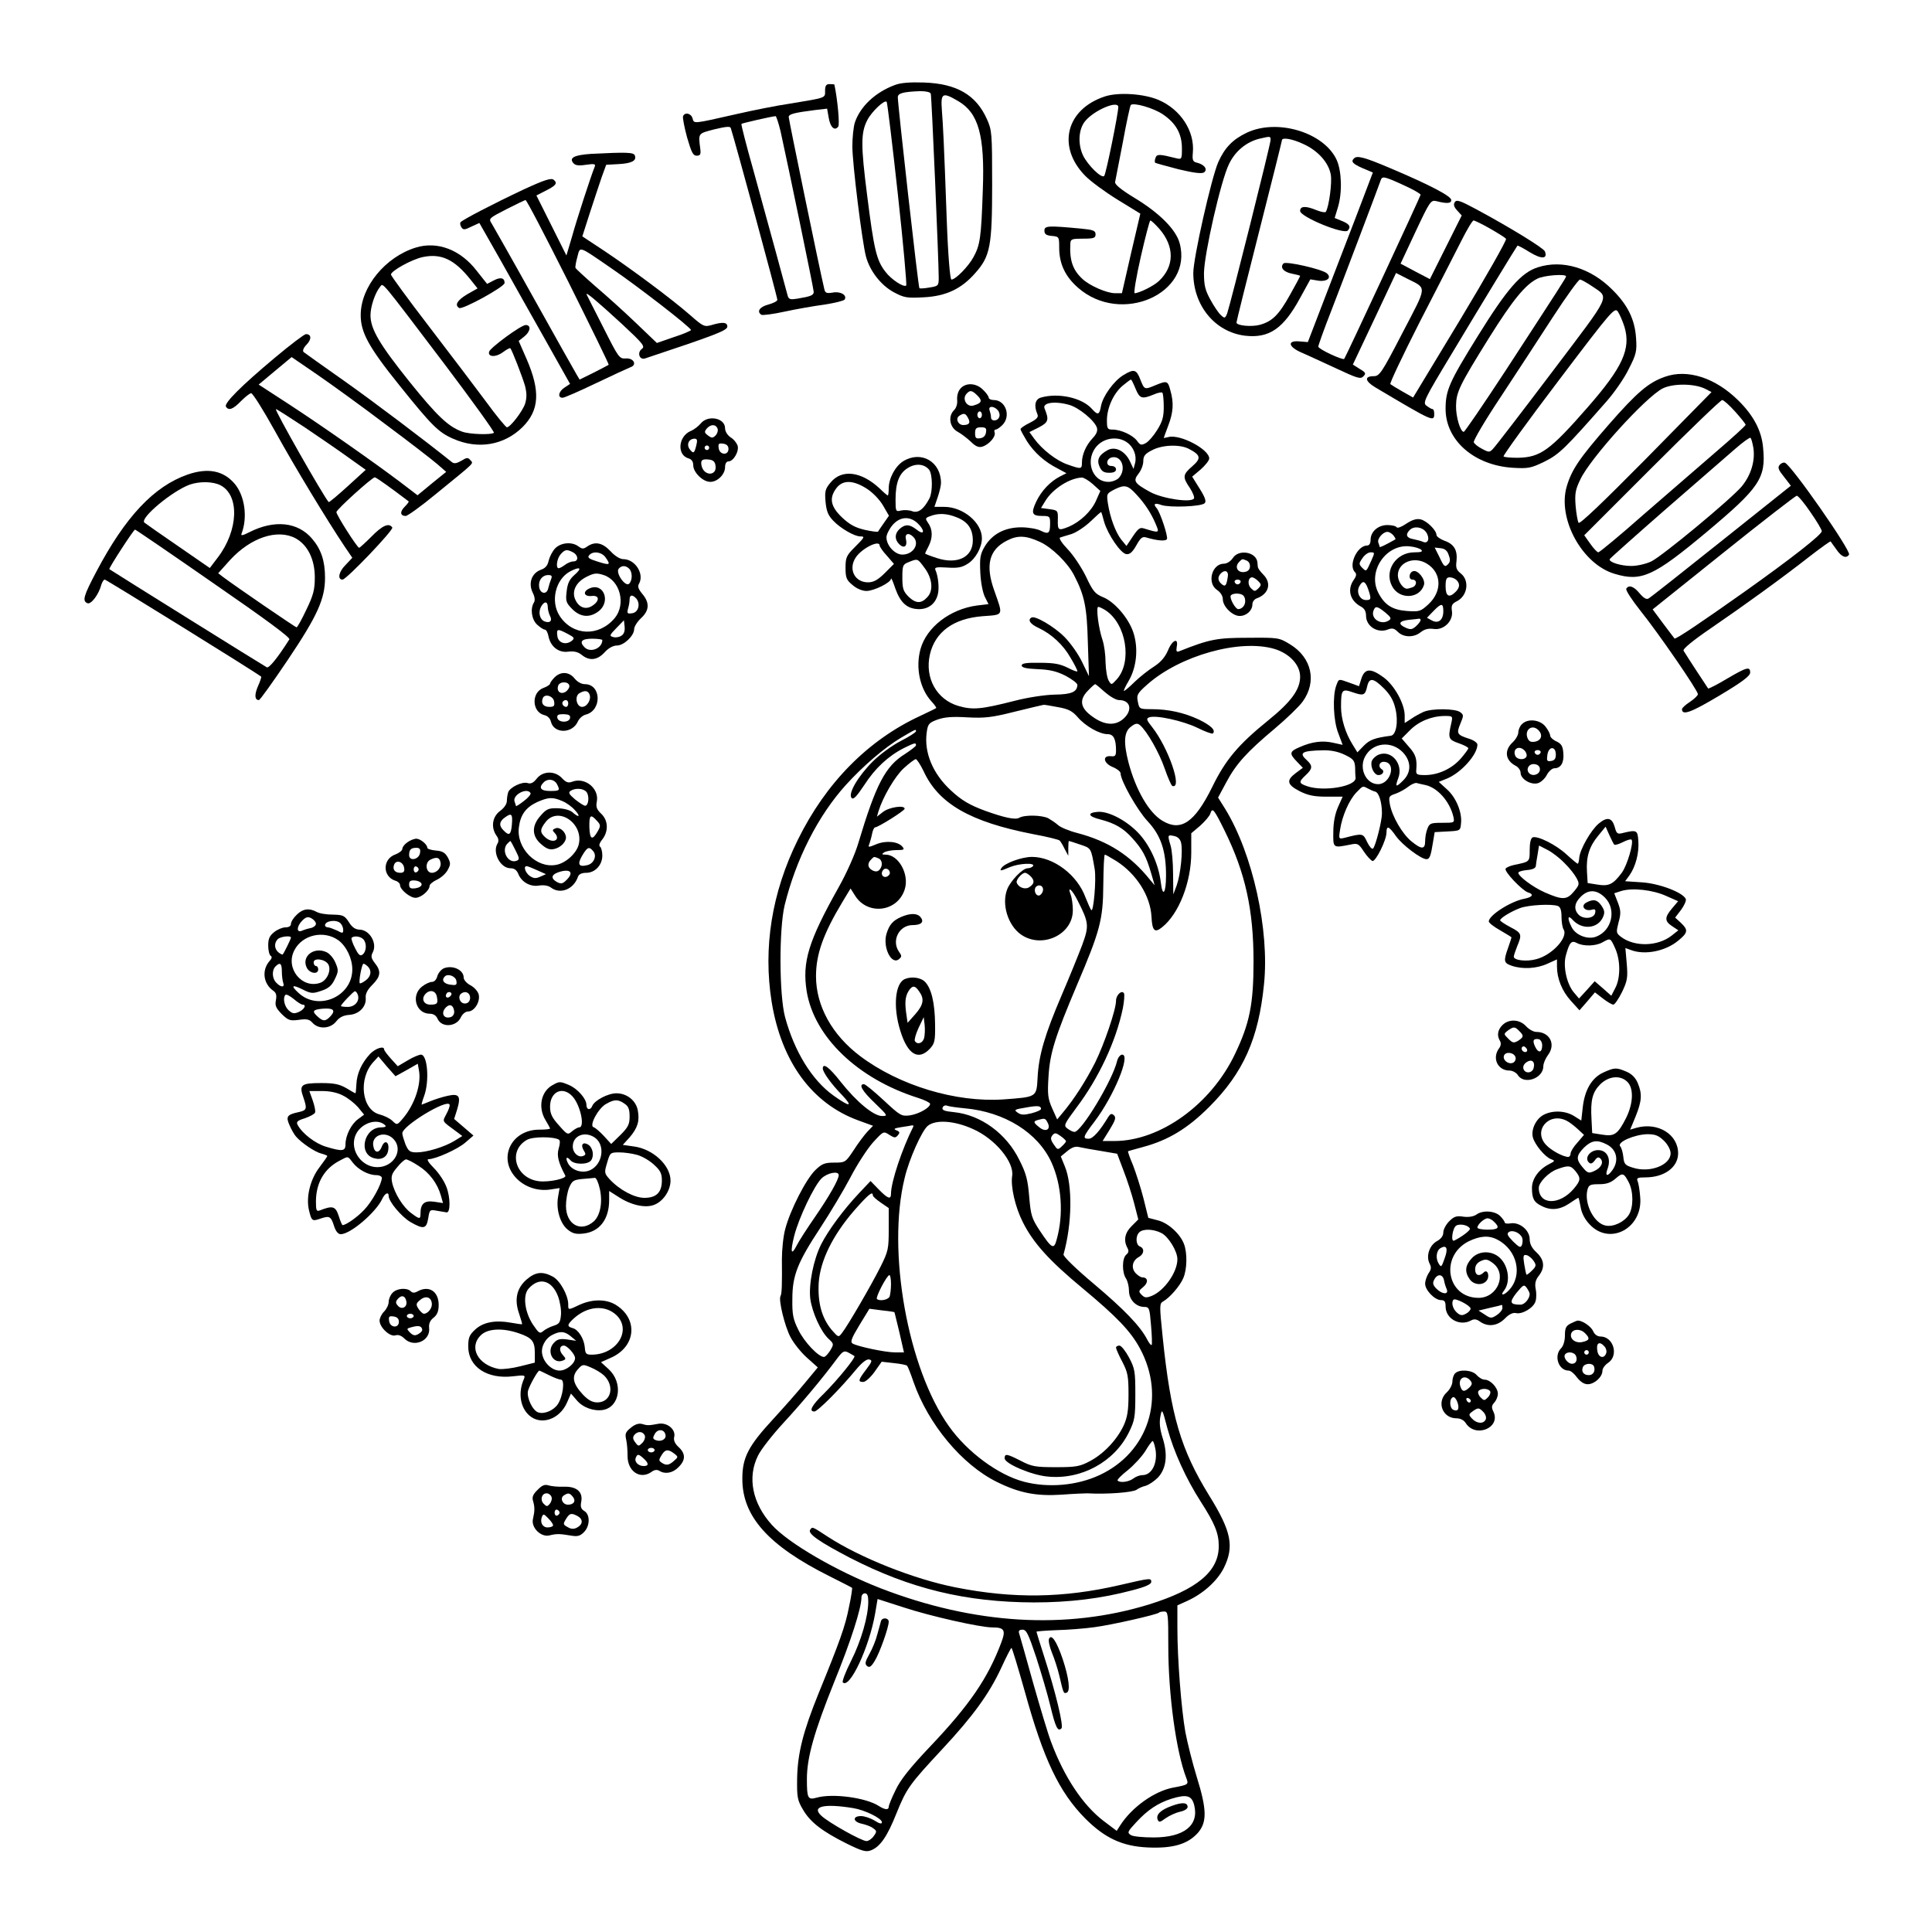 <?xml version="1.0" standalone="no"?>
<!DOCTYPE svg PUBLIC "-//W3C//DTD SVG 20010904//EN"
 "http://www.w3.org/TR/2001/REC-SVG-20010904/DTD/svg10.dtd">
<svg version="1.0" xmlns="http://www.w3.org/2000/svg"
 width="850pt" height="850pt" viewBox="0 0 850 850"
 preserveAspectRatio="xMidYMid meet">
<g transform="translate(0,850) scale(0.1,-0.1)"
fill="#000000" stroke="none">
<path d="M3937 8126 c-86 -32 -152 -94 -176 -165 -6 -19 -11 -66 -11 -105 0
-75 43 -422 60 -485 17 -63 65 -125 121 -156 47 -25 58 -27 133 -23 98 5 166
37 227 107 66 74 74 119 74 391 0 224 -1 237 -23 286 -48 107 -133 156 -277
161 -60 2 -103 -1 -128 -11z m158 -38 c4 -13 35 -738 35 -810 0 -35 -2 -37
-41 -43 -22 -4 -42 -5 -44 -3 -5 4 -95 807 -95 840 0 18 23 24 98 27 26 0 44
-4 47 -11z m121 -33 c89 -52 117 -151 108 -390 -7 -211 -12 -243 -41 -296 -22
-41 -79 -99 -97 -99 -6 0 -15 102 -21 270 -12 336 -16 408 -21 473 -6 79 2 83
72 42z m-266 -408 c24 -218 40 -400 37 -403 -10 -10 -66 26 -92 61 -39 50 -50
98 -80 336 -28 220 -28 275 1 331 19 37 76 91 85 80 3 -4 25 -186 49 -405z"/>
<path d="M3630 8101 c0 -33 8 -30 -155 -57 -55 -8 -161 -29 -235 -46 -194 -44
-186 -43 -193 -19 -6 23 -35 29 -42 9 -2 -7 6 -49 18 -93 19 -65 26 -80 42
-80 16 0 19 6 16 30 -9 70 -11 67 62 86 50 12 69 14 72 6 21 -66 205 -743 205
-756 0 -6 -18 -15 -40 -21 -38 -10 -52 -31 -30 -45 5 -3 52 3 102 14 51 11
130 25 176 31 45 7 85 17 88 22 12 19 -17 37 -51 31 -30 -5 -35 -2 -39 18 -21
88 -156 744 -156 754 0 13 23 19 117 31 l52 6 7 -40 c7 -42 26 -60 42 -39 7 9
-3 119 -17 185 -1 1 -10 2 -21 2 -15 0 -20 -7 -20 -29z m-196 -178 c33 -149
146 -694 146 -707 0 -15 -12 -20 -72 -30 -30 -5 -37 -3 -42 11 -3 10 -26 95
-51 188 -26 94 -71 259 -101 368 -31 109 -54 200 -52 202 3 3 129 32 150 34 3
1 13 -29 22 -66z"/>
<path d="M4862 8076 c-172 -56 -213 -221 -88 -349 23 -24 87 -71 142 -105
l101 -62 -41 -175 -40 -175 -30 0 c-37 0 -112 33 -144 63 -42 39 -57 81 -53
155 1 20 6 22 56 22 48 0 55 3 55 19 0 16 -10 20 -62 25 -148 14 -163 13 -163
-9 0 -15 8 -21 33 -23 32 -3 32 -4 32 -55 1 -69 27 -124 83 -173 189 -166 507
-26 447 196 -16 60 -89 133 -198 199 -61 37 -88 60 -86 70 2 9 17 88 34 175
16 88 32 161 35 164 12 12 100 -13 141 -41 58 -39 84 -86 84 -150 0 -48 -1
-49 -26 -43 -72 18 -84 19 -90 2 -4 -9 -4 -19 -2 -22 3 -2 50 -15 104 -29 71
-17 103 -20 112 -13 16 13 1 34 -31 42 -19 4 -22 11 -19 44 9 94 -53 190 -150
232 -65 28 -177 35 -236 16z m58 -47 c0 -28 -54 -295 -62 -303 -11 -13 -72 47
-93 90 -24 51 -20 117 10 152 40 48 145 92 145 61z m180 -535 c68 -78 68 -166
-2 -231 -22 -21 -87 -53 -106 -53 -5 0 7 72 27 160 20 88 39 160 42 160 4 0
21 -16 39 -36z"/>
<path d="M5485 7916 c-61 -29 -97 -66 -125 -129 -30 -68 -110 -422 -110 -488
0 -144 96 -260 228 -276 106 -12 169 31 243 168 l44 80 36 -6 c39 -5 59 14 36
33 -22 18 -179 54 -190 43 -17 -17 0 -38 37 -45 20 -4 36 -8 36 -10 0 -2 -20
-40 -45 -84 -49 -88 -78 -116 -132 -131 -36 -10 -103 -4 -103 10 0 5 45 186
100 402 55 216 100 397 100 400 0 14 47 6 95 -17 64 -29 111 -82 120 -135 6
-34 -8 -141 -22 -163 -2 -4 -20 -1 -40 7 -48 20 -73 19 -73 -3 0 -26 194 -106
210 -86 15 17 7 29 -29 43 l-29 12 14 46 c20 65 17 160 -5 209 -55 121 -261
184 -396 120z m105 -32 c0 -19 -178 -727 -191 -763 -9 -22 -11 -23 -28 -7 -10
9 -31 40 -46 68 -23 42 -28 63 -28 117 1 83 74 406 110 479 27 57 77 98 135
112 48 11 48 11 48 -6z"/>
<path d="M2600 7823 c-73 -5 -97 -17 -78 -40 9 -11 23 -13 56 -8 35 5 43 4 39
-7 -17 -42 -80 -235 -100 -308 l-25 -84 -66 132 -66 132 39 20 c48 24 55 34
37 49 -11 9 -40 0 -133 -43 -138 -65 -270 -134 -277 -144 -3 -5 -1 -14 4 -22
8 -12 14 -12 44 3 l35 16 95 -167 c51 -92 141 -251 199 -354 l105 -187 -24
-16 c-27 -17 -32 -45 -9 -45 8 0 74 29 147 64 73 35 141 66 151 70 31 10 16
41 -19 39 -29 -2 -32 2 -99 135 -38 75 -72 141 -74 146 -7 16 47 -30 157 -131
91 -85 101 -97 86 -108 -22 -16 -11 -50 14 -42 307 102 362 123 362 140 0 19
-19 22 -69 7 -32 -9 -37 -7 -95 44 -80 70 -256 201 -377 282 l-97 64 33 103
c18 56 42 127 52 157 l20 55 54 3 c58 3 81 15 72 38 -5 14 -35 15 -193 7z
m-99 -564 c99 -199 179 -362 177 -364 -2 -1 -31 -17 -65 -34 l-63 -31 -13 22
c-8 13 -92 163 -187 333 -95 171 -180 320 -187 332 -14 21 -12 23 64 62 43 22
81 40 85 41 5 0 89 -162 189 -361z m191 59 c117 -80 348 -259 348 -270 0 -3
-34 -18 -75 -31 l-75 -26 -92 88 c-51 49 -131 121 -178 161 -47 41 -86 77 -88
81 -2 4 2 26 8 48 13 49 2 52 152 -51z"/>
<path d="M5957 7803 c-15 -14 -5 -24 38 -43 l45 -19 -22 -58 c-12 -32 -76
-200 -143 -373 l-121 -315 -37 3 c-55 5 -50 -24 11 -50 26 -11 94 -43 151 -69
92 -43 107 -48 119 -35 13 13 11 17 -16 33 l-30 19 95 201 95 202 47 -24 c91
-46 92 -27 -19 -240 -91 -176 -101 -190 -126 -190 -43 0 -39 -22 8 -50 253
-150 258 -153 258 -115 0 11 -3 20 -7 20 -5 0 -16 7 -27 15 -17 13 -12 25 110
227 139 232 285 471 290 477 2 2 26 -11 55 -29 51 -31 79 -30 66 4 -6 15 -156
107 -305 187 -69 37 -84 42 -92 29 -6 -10 -3 -21 11 -36 l20 -22 -70 -140 -70
-140 -65 34 -64 34 66 141 c63 134 67 140 92 134 47 -12 65 -10 65 5 0 17 -93
66 -268 140 -115 49 -147 57 -160 43z m217 -117 c42 -19 76 -38 76 -43 0 -6
-327 -709 -336 -722 -6 -7 -114 43 -114 54 0 6 25 76 56 155 50 129 208 546
219 578 6 18 16 16 99 -22z m382 -192 c35 -20 67 -40 70 -45 3 -6 -87 -165
-201 -354 l-208 -344 -46 26 c-25 14 -49 29 -54 33 -4 3 54 125 128 271 75
145 157 306 183 357 25 50 50 92 55 92 5 0 38 -16 73 -36z"/>
<path d="M1830 7411 c-134 -41 -242 -172 -243 -295 -1 -77 34 -142 170 -311
142 -177 172 -207 236 -235 110 -49 225 -29 306 51 74 74 79 158 18 299 l-35
80 24 19 c28 22 32 51 7 51 -21 0 -155 -99 -161 -117 -7 -24 29 -26 60 -3 16
12 31 20 33 18 8 -8 54 -128 65 -166 8 -33 8 -52 0 -79 -12 -34 -65 -103 -80
-103 -4 0 -46 50 -91 112 -46 62 -159 211 -251 331 -93 121 -168 224 -168 229
0 16 92 67 140 77 81 17 139 -10 210 -99 l31 -39 -46 -26 c-43 -26 -56 -47
-35 -60 14 -9 200 93 200 110 0 23 -18 27 -48 11 l-29 -15 -46 58 c-71 92
-172 131 -267 102z m125 -512 c123 -163 221 -299 218 -303 -10 -10 -109 -7
-140 5 -61 22 -111 70 -231 219 -132 165 -172 232 -172 293 0 38 20 98 42 125
15 17 -6 42 283 -339z"/>
<path d="M6766 7324 c-73 -23 -135 -94 -264 -302 -126 -203 -142 -239 -142
-321 0 -138 125 -248 295 -259 69 -4 80 -2 140 27 65 32 92 59 274 266 34 39
78 102 97 142 33 64 36 78 32 135 -5 81 -36 146 -104 213 -95 96 -220 134
-328 99z m124 -40 c0 -6 -28 -49 -267 -416 -97 -148 -179 -268 -183 -268 -15
0 -35 66 -34 115 1 60 14 88 146 300 104 166 159 233 212 259 29 15 126 22
126 10z m114 -43 c78 -54 90 -26 -175 -377 -133 -176 -249 -327 -259 -337 -16
-18 -19 -18 -49 -2 -18 9 -34 22 -37 29 -3 7 50 97 118 199 68 103 171 261
230 352 59 91 113 165 119 165 6 0 29 -13 53 -29z m143 -179 c29 -97 -8 -178
-162 -354 -167 -191 -208 -220 -307 -222 -31 0 -59 2 -63 6 -3 3 105 153 241
332 236 312 248 325 262 305 8 -12 21 -42 29 -67z"/>
<path d="M1209 6926 c-148 -124 -224 -200 -215 -215 12 -19 31 -12 66 24 19
19 39 35 45 35 7 0 54 -75 105 -167 87 -158 231 -395 306 -507 l34 -50 -31
-33 c-29 -29 -35 -63 -12 -63 17 0 225 218 219 229 -14 22 -43 10 -91 -39 -27
-27 -52 -50 -55 -50 -8 0 -100 144 -100 157 0 11 157 153 169 153 6 0 73 -48
149 -106 2 -1 -6 -12 -18 -24 -22 -22 -19 -40 5 -40 8 0 68 43 132 96 179 146
166 133 153 149 -11 13 -16 13 -40 -2 -21 -12 -32 -14 -42 -6 -121 97 -338
261 -472 356 -94 66 -175 124 -180 128 -6 5 -1 19 13 33 23 24 21 46 -3 46 -7
0 -69 -47 -137 -104z m486 -292 c105 -78 207 -157 229 -176 l39 -34 -63 -51
-63 -52 -76 58 c-114 86 -339 244 -489 342 l-134 87 73 61 72 60 111 -76 c61
-42 197 -140 301 -219z m-353 -15 c67 -45 154 -105 194 -134 l73 -52 -80 -73
c-44 -40 -81 -71 -83 -69 -25 29 -241 409 -232 409 4 0 61 -37 128 -81z"/>
<path d="M4943 6850 c-42 -25 -91 -93 -99 -136 -7 -40 -14 -42 -40 -13 -43 49
-147 72 -224 50 -26 -7 -32 -36 -16 -73 6 -13 -2 -22 -33 -38 -23 -11 -41 -24
-41 -28 0 -5 13 -28 28 -53 33 -51 78 -91 135 -120 l39 -21 -28 -14 c-44 -23
-82 -63 -105 -111 -24 -51 -19 -63 27 -63 32 0 34 -2 34 -33 0 -44 -7 -49 -41
-32 -15 8 -54 15 -86 15 -73 0 -128 -30 -161 -85 -20 -34 -22 -51 -19 -115 2
-43 11 -88 20 -106 l16 -32 -51 -6 c-118 -16 -221 -95 -248 -191 -23 -82 -3
-177 50 -233 12 -13 20 -25 19 -27 -2 -2 -33 -17 -69 -34 -230 -106 -416 -294
-540 -546 -115 -233 -153 -475 -115 -713 43 -264 178 -448 383 -522 l63 -23
-25 -26 c-13 -14 -41 -51 -60 -81 -36 -54 -37 -55 -86 -55 -42 0 -54 -5 -83
-33 -41 -40 -110 -175 -132 -258 -9 -32 -15 -93 -15 -134 1 -108 0 -152 -6
-162 -10 -16 19 -135 44 -181 14 -27 47 -68 73 -91 l47 -42 -58 -70 c-31 -38
-94 -109 -139 -158 -109 -118 -135 -169 -135 -261 -1 -166 114 -295 384 -430
52 -26 97 -49 99 -51 1 -1 -4 -40 -14 -85 -16 -83 -40 -150 -134 -380 -68
-168 -92 -263 -94 -374 -1 -82 1 -95 26 -137 32 -55 84 -95 192 -149 67 -33
85 -38 106 -30 41 15 73 62 113 163 45 111 57 127 202 283 136 146 206 243
259 357 22 48 42 87 45 88 3 0 29 -87 59 -193 82 -297 151 -442 266 -558 86
-86 163 -122 275 -127 110 -5 175 14 220 64 41 47 40 103 -5 247 -19 62 -41
150 -50 197 -18 104 -35 320 -35 456 l0 101 42 19 c71 32 133 88 162 145 47
95 34 161 -64 319 -125 203 -169 350 -205 700 -14 136 -14 145 2 154 29 16 75
69 89 103 17 39 18 111 3 150 -17 45 -70 93 -115 104 l-42 11 -21 85 c-12 47
-33 112 -46 146 -14 33 -24 61 -22 62 1 1 31 9 67 19 111 30 196 82 290 176
150 150 217 300 241 539 25 239 -50 575 -170 771 l-32 51 36 67 c43 81 91 134
214 237 51 43 106 96 122 118 64 88 40 194 -55 252 -49 30 -52 30 -185 29
-136 0 -169 -6 -302 -59 -13 -5 -15 -1 -12 19 9 43 -20 31 -39 -17 -13 -29
-31 -50 -60 -69 -24 -15 -62 -45 -85 -67 -23 -23 -45 -41 -48 -41 -3 0 6 20
21 45 35 60 43 144 20 213 -21 63 -83 135 -134 155 -34 14 -44 26 -74 90 -20
41 -56 95 -81 121 -25 26 -40 49 -33 51 6 2 28 9 49 15 22 7 60 32 85 56 25
24 46 43 47 41 1 -1 7 -21 13 -44 17 -56 72 -137 97 -141 15 -2 27 8 44 38 19
34 27 41 45 35 48 -14 84 -17 90 -7 6 11 -30 119 -45 136 -17 19 -9 25 21 14
37 -12 175 -7 190 8 8 8 2 26 -22 64 l-33 53 38 32 c20 18 37 39 37 48 0 40
-128 108 -180 94 -11 -3 -20 -4 -20 -4 0 1 9 26 20 55 22 58 25 99 9 155 -11
42 -15 43 -66 22 -48 -20 -48 -20 -66 25 -17 45 -28 48 -74 20z m53 -60 c18
-44 28 -47 79 -26 18 8 36 12 39 8 3 -3 6 -31 6 -62 0 -45 -6 -65 -29 -102
-16 -26 -39 -52 -51 -58 -19 -10 -24 -8 -37 10 -18 25 -71 50 -108 50 -23 0
-25 4 -25 43 1 54 29 116 69 150 18 15 34 27 37 27 2 0 11 -18 20 -40z m-293
-71 c42 -11 113 -69 123 -101 4 -14 -2 -28 -19 -46 -29 -31 -47 -72 -47 -108
0 -28 -3 -29 -62 -8 -49 16 -114 67 -148 114 l-21 29 42 21 c42 22 45 33 25
82 -12 26 43 35 107 17z m255 -165 c29 -20 44 -58 36 -91 l-7 -26 -16 34 c-22
46 -66 67 -99 48 -38 -21 -48 -43 -34 -73 9 -20 19 -26 42 -26 20 0 30 5 30
15 0 9 -9 15 -21 15 -26 0 -22 33 4 38 43 8 63 -53 30 -90 -9 -10 -30 -18 -46
-18 -76 0 -106 102 -48 161 34 34 91 40 129 13z m271 -28 c54 -28 57 -42 17
-77 -43 -37 -44 -48 -11 -96 13 -20 21 -41 18 -46 -12 -20 -138 -1 -192 28
-71 39 -77 49 -52 81 12 15 21 39 21 55 0 23 8 33 38 48 44 24 121 27 161 7z
m-421 -156 l33 -30 -19 -43 c-21 -47 -69 -92 -119 -114 -47 -19 -50 -17 -49
30 1 41 0 42 -37 47 l-37 5 19 31 c32 53 107 101 161 103 8 0 30 -13 48 -29z
m193 -47 c37 -40 64 -82 83 -127 18 -42 18 -42 -51 -21 -18 6 -26 -1 -49 -35
l-28 -42 -23 28 c-25 32 -49 96 -59 161 -6 41 -5 42 32 61 43 21 57 17 95 -25z
m-426 -207 c53 -24 122 -92 150 -146 47 -90 57 -142 61 -295 l5 -150 -30 62
c-16 34 -51 84 -78 111 -46 46 -130 95 -145 85 -18 -10 -5 -29 30 -45 58 -27
110 -75 142 -132 17 -28 30 -54 30 -59 0 -4 -19 3 -42 15 -34 17 -61 22 -123
22 -59 1 -80 -2 -80 -12 0 -9 20 -14 70 -16 53 -2 83 -9 123 -29 28 -15 52
-33 52 -40 -1 -31 -25 -42 -100 -43 -43 -1 -117 -12 -175 -27 -149 -38 -185
-41 -248 -23 -96 28 -149 123 -126 226 23 100 104 159 232 169 94 7 91 0 52
111 -41 113 -24 182 56 222 46 24 84 22 144 -6z m289 -301 c91 -60 118 -226
50 -303 -24 -26 -24 -27 -36 -7 -7 11 -13 47 -14 80 0 33 -6 77 -13 98 -18 52
-30 147 -19 147 5 0 19 -7 32 -15z m743 -170 c66 -20 113 -70 113 -122 0 -57
-40 -111 -140 -192 -132 -107 -188 -173 -247 -294 -77 -156 -138 -197 -219
-148 -60 36 -117 136 -149 256 -23 89 -20 136 11 158 19 15 28 16 39 7 31 -26
85 -121 109 -191 14 -40 29 -75 34 -77 46 -15 -18 169 -89 259 -25 31 -27 38
-13 43 29 11 148 -15 212 -46 34 -17 65 -28 68 -25 14 14 -8 35 -61 61 -66 31
-135 46 -210 46 -51 0 -53 1 -59 33 -6 29 -3 36 41 75 144 128 408 202 560
157z m-746 -190 c22 -19 49 -35 62 -35 50 0 61 -43 22 -80 -36 -34 -84 -32
-137 6 -55 38 -62 74 -22 115 15 16 30 29 32 29 3 0 22 -16 43 -35z m-207 -66
c46 -8 64 -17 88 -45 35 -40 96 -74 131 -74 26 0 37 -21 37 -72 0 -23 -4 -27
-22 -25 -39 4 -34 -30 6 -47 20 -8 36 -21 36 -28 0 -33 74 -163 119 -211 58
-62 81 -129 81 -239 0 -79 -15 -98 -23 -30 -9 76 -45 157 -93 211 -53 59 -137
104 -186 99 -46 -4 -41 -20 12 -33 65 -17 102 -38 143 -84 43 -48 60 -79 81
-151 l16 -55 -21 25 c-86 107 -183 169 -319 205 -36 9 -74 25 -85 35 -11 10
-31 23 -43 30 -28 14 -104 16 -128 2 -17 -10 -67 1 -150 31 -68 25 -104 46
-151 90 -79 73 -118 166 -106 254 5 37 9 43 47 57 31 11 64 14 131 10 77 -4
107 -1 210 25 66 16 123 30 126 30 3 1 31 -4 63 -10z m-624 -106 c0 -5 -30
-24 -67 -43 -37 -19 -92 -59 -123 -90 -65 -65 -111 -143 -93 -161 8 -8 22 7
56 58 47 73 105 127 174 162 47 23 53 25 53 12 0 -4 -22 -21 -48 -38 -87 -54
-128 -133 -206 -393 -14 -48 -52 -133 -87 -195 -133 -237 -160 -327 -140 -456
33 -201 224 -385 489 -469 29 -9 53 -21 54 -26 1 -17 -49 -45 -88 -51 -38 -5
-43 -2 -116 66 -42 39 -81 71 -87 71 -25 0 -8 -30 48 -83 57 -55 58 -57 32
-57 -38 0 -113 63 -182 150 -50 64 -79 86 -79 59 0 -16 37 -68 84 -116 51 -54
36 -55 -37 -3 -95 68 -172 194 -213 345 -26 97 -27 386 -2 492 50 203 147 394
269 529 76 84 171 165 241 207 68 40 68 40 68 30z m33 -175 c66 -144 205 -224
483 -278 60 -11 112 -24 116 -28 4 -4 14 -20 22 -37 l16 -30 0 33 c0 17 1 32
3 32 2 0 24 -7 50 -16 48 -16 47 -14 63 -107 8 -45 -5 -193 -15 -181 -4 5 -15
30 -25 55 -36 100 -141 179 -236 179 -45 0 -121 -28 -134 -49 -9 -14 -5 -14
37 4 41 17 112 20 102 5 -3 -5 -14 -10 -24 -10 -22 0 -76 -56 -90 -93 -25 -65
3 -157 60 -198 92 -65 229 -2 229 106 0 24 -4 55 -10 70 -15 40 7 21 31 -27
50 -98 51 -111 20 -196 -16 -42 -56 -141 -90 -220 -74 -173 -101 -264 -106
-362 -5 -88 -2 -86 -151 -97 -209 -14 -457 61 -629 190 -124 93 -195 221 -195
352 0 97 32 187 117 328 l35 58 19 -30 c54 -89 186 -75 219 25 22 66 -26 154
-84 154 -17 0 -18 2 -6 10 8 5 32 10 54 10 33 0 37 2 26 15 -19 23 -72 28
-114 11 -36 -15 -38 -15 -31 2 3 9 9 29 12 45 3 15 9 27 13 27 13 0 130 73
130 82 0 17 -68 7 -95 -14 l-27 -21 7 24 c19 62 72 153 111 189 24 22 48 40
53 40 5 0 20 -24 34 -52z m1325 -263 c91 -185 127 -348 127 -575 0 -187 -17
-272 -81 -406 -105 -222 -329 -384 -531 -384 l-52 0 31 50 c25 41 29 53 19 63
-10 9 -15 8 -25 -7 -38 -63 -68 -96 -86 -96 -28 0 -26 8 25 75 85 112 161 295
122 295 -8 0 -18 -12 -22 -27 -20 -86 -158 -314 -188 -313 -7 0 -20 7 -31 15
-17 13 -15 18 40 92 98 130 174 292 204 437 6 31 8 60 5 66 -10 16 -35 -8 -35
-33 0 -39 -52 -191 -92 -272 -40 -79 -93 -162 -142 -220 l-25 -30 -22 49 c-19
43 -21 61 -16 140 6 103 29 175 125 402 102 239 115 288 116 441 1 73 3 133 7
133 3 0 25 -13 50 -28 89 -57 150 -153 155 -245 3 -62 14 -73 46 -47 74 58
129 198 129 329 l0 85 39 33 c21 19 42 43 45 54 9 28 16 19 63 -76z m-192 -52
c9 -35 -2 -140 -19 -188 l-15 -40 -1 90 c0 50 -5 106 -11 125 -14 47 -13 48
15 42 16 -3 27 -13 31 -29z m-1332 -69 c19 -7 21 -35 4 -52 -7 -7 -17 -8 -30
-1 -21 11 -23 30 -6 47 14 14 12 14 32 6z m51 -65 c0 -7 -8 -15 -17 -17 -18
-3 -25 18 -11 32 10 10 28 1 28 -15z m620 -15 c18 -19 16 -33 -8 -48 -18 -11
-47 0 -54 21 -4 12 23 43 37 43 5 0 16 -7 25 -16z m52 -68 c-4 -9 -11 -16 -17
-16 -17 0 -24 31 -9 41 18 11 34 -5 26 -25z m-343 -952 c176 -16 322 -107 382
-238 45 -99 54 -229 23 -339 -12 -46 -21 -42 -76 41 -34 52 -38 66 -45 147 -6
73 -13 102 -43 161 -57 117 -170 199 -288 211 -42 4 -54 9 -50 20 3 8 12 12
21 8 8 -3 43 -8 76 -11z m336 -3 c0 -5 -19 -13 -42 -19 -32 -8 -46 -8 -61 3
-17 12 -14 14 35 22 54 10 68 8 68 -6z m29 -60 c16 -30 -8 -44 -36 -21 -28 22
-28 27 -5 33 29 8 31 7 41 -12z m-329 -28 c98 -43 183 -146 173 -207 -7 -46
13 -136 47 -203 46 -92 117 -170 263 -291 149 -124 211 -188 252 -264 116
-214 38 -458 -178 -558 -99 -46 -225 -57 -332 -29 -114 30 -250 131 -330 244
-181 253 -274 771 -195 1092 19 82 76 209 102 230 35 28 116 23 198 -14z
m-262 10 c-49 -97 -98 -243 -98 -295 0 -27 -14 -22 -54 19 l-36 37 -51 -54
c-68 -72 -135 -163 -166 -224 -34 -67 -56 -178 -48 -241 9 -61 46 -143 80
-175 24 -22 24 -24 8 -51 -10 -16 -22 -29 -28 -29 -24 0 -86 65 -112 118 -24
48 -28 69 -27 137 0 104 23 161 123 313 42 64 102 164 132 221 30 58 75 127
100 155 46 50 46 50 72 33 22 -14 27 -14 37 -2 10 12 9 16 -6 22 -15 6 -10 9
21 14 22 3 44 7 48 8 5 0 7 -2 5 -6z m672 -64 c0 -3 -8 -13 -19 -23 -17 -16
-19 -15 -35 9 -14 20 -15 29 -6 40 10 12 15 12 36 -3 13 -9 24 -20 24 -23z
m155 -43 l70 -12 28 -74 c16 -41 37 -106 47 -145 l18 -70 -29 -29 c-30 -29
-37 -63 -19 -96 7 -13 6 -21 -5 -30 -19 -16 -19 -79 -1 -105 7 -11 13 -35 13
-54 0 -39 31 -71 68 -71 21 0 23 -6 29 -81 4 -44 5 -83 3 -86 -3 -3 -12 8 -20
24 -30 58 -100 131 -234 244 -81 68 -136 122 -134 130 38 135 40 304 6 387
l-18 44 29 24 c21 17 36 22 54 17 14 -3 56 -11 95 -17z m-1155 -106 c0 -20
-43 -95 -105 -185 -34 -49 -70 -105 -79 -123 -25 -49 -30 -33 -12 40 20 79 87
220 120 253 25 25 76 35 76 15z m150 -89 c0 -5 16 -19 35 -32 l35 -24 0 -93
c0 -86 -2 -97 -36 -165 -40 -80 -145 -261 -170 -292 -15 -20 -16 -19 -45 14
-44 53 -62 120 -57 208 7 97 61 207 155 316 64 73 83 88 83 68z m1270 -166
c31 -16 70 -80 70 -115 0 -57 -57 -138 -112 -161 -25 -10 -32 -9 -45 4 -15 15
-14 18 7 35 23 19 21 42 -4 42 -7 0 -21 9 -30 19 -21 23 -14 56 15 71 23 13
25 38 4 46 -18 7 -20 45 -3 62 17 17 63 15 98 -3z m-1190 -224 c0 -22 -3 -46
-6 -55 -6 -15 -44 -22 -56 -11 -7 7 44 105 55 105 4 0 7 -18 7 -39z m15 -124
c1 -1 10 -41 22 -89 l20 -88 -39 0 c-43 0 -165 26 -187 39 -11 7 -5 23 30 81
l44 72 54 -7 c30 -3 55 -7 56 -8z m-176 -193 c7 -6 -75 -106 -133 -164 -55
-53 -69 -80 -43 -80 14 0 113 99 183 184 26 31 46 47 58 45 15 -4 13 -9 -13
-44 -36 -47 -37 -55 -13 -55 10 0 32 20 50 45 l31 44 53 -6 c29 -3 56 -8 59
-12 3 -3 16 -35 28 -71 65 -186 213 -364 367 -440 99 -49 174 -63 284 -56 52
4 103 6 113 6 88 -5 202 4 218 16 8 6 25 14 39 17 14 4 38 20 54 36 37 39 45
100 21 175 -12 38 -15 67 -10 93 7 37 8 37 31 -51 28 -103 82 -222 147 -323
61 -95 79 -138 79 -194 1 -112 -95 -192 -307 -258 -365 -112 -768 -88 -1180
71 -197 77 -407 199 -479 279 -86 95 -109 209 -61 305 13 27 64 92 112 144 83
90 174 199 236 283 25 33 31 36 50 26 12 -7 24 -13 26 -15z m1325 -413 c9 -60
-17 -111 -58 -111 -12 0 -30 -7 -40 -15 -20 -15 -58 -20 -69 -9 -3 4 17 24 45
46 27 22 62 60 77 84 14 24 29 44 32 44 4 0 9 -18 13 -39z m-1264 -667 c0 -65
-31 -172 -75 -260 -25 -49 -41 -92 -37 -96 30 -30 116 154 142 302 l11 65 115
-37 c115 -38 336 -88 390 -88 53 0 60 -12 39 -67 -58 -155 -139 -274 -311
-455 -91 -96 -133 -149 -154 -194 -17 -34 -30 -67 -30 -73 0 -15 -16 -14 -43
3 -56 37 -204 57 -274 37 -39 -11 -43 -3 -43 82 0 95 32 207 119 424 74 181
121 328 121 375 0 10 7 18 15 18 11 0 15 -11 15 -36z m1320 -197 c0 -211 34
-462 79 -579 11 -29 11 -30 -59 -43 -82 -16 -180 -86 -231 -165 l-16 -25 -57
43 c-91 69 -174 193 -232 349 -13 34 -48 151 -79 260 -30 109 -58 206 -61 216
-4 12 0 17 15 17 17 0 26 -20 60 -122 22 -68 50 -163 62 -213 23 -96 33 -115
49 -99 10 10 -25 158 -79 325 -17 53 -31 98 -31 100 0 2 39 5 88 7 48 1 123 7
167 13 76 10 274 55 284 64 2 3 13 5 23 5 17 0 18 -11 18 -153z m114 -699 c22
-89 -45 -142 -179 -142 -44 0 -89 4 -99 10 -18 11 -16 15 24 58 49 53 94 83
153 102 68 21 90 15 101 -28z m-1500 -13 c50 -8 126 -45 126 -62 0 -9 -10 -7
-32 7 -18 11 -45 20 -60 20 -39 0 -36 -26 5 -34 17 -4 40 -12 49 -20 16 -11
16 -15 2 -34 -8 -12 -23 -22 -32 -22 -21 0 -168 82 -199 112 -44 41 13 54 141
33z"/>
<path d="M3965 4466 c-37 -16 -53 -35 -65 -75 -17 -59 22 -138 55 -111 13 11
13 15 0 33 -34 49 1 117 60 117 39 0 52 14 35 35 -15 18 -45 18 -85 1z"/>
<path d="M3982 4193 c-44 -17 -54 -123 -21 -228 32 -104 79 -133 130 -79 21
23 24 34 23 107 -1 94 -16 159 -45 188 -18 18 -58 24 -87 12z m62 -55 c24 -33
19 -59 -18 -101 l-33 -37 -7 49 c-6 48 -2 74 17 99 14 17 24 15 41 -10z m22
-204 c-6 -24 -30 -32 -41 -14 -3 5 4 31 16 57 l23 48 4 -34 c2 -19 1 -44 -2
-57z"/>
<path d="M4910 2571 c0 -5 12 -33 28 -63 24 -46 27 -64 27 -143 0 -71 -5 -100
-21 -136 -30 -64 -88 -125 -148 -157 -45 -24 -62 -27 -151 -27 -90 0 -106 3
-154 28 -61 31 -71 33 -71 11 0 -23 116 -73 187 -80 149 -16 296 64 360 195
25 51 28 66 28 166 0 101 -2 114 -28 163 -15 28 -34 52 -42 52 -8 0 -15 -4
-15 -9z"/>
<path d="M3564 1769 c-10 -17 40 -52 176 -123 265 -136 509 -195 809 -196 155
0 296 17 431 53 59 15 85 27 85 37 0 18 -2 18 -140 -14 -247 -57 -467 -60
-720 -10 -183 36 -420 130 -563 223 -70 46 -68 45 -78 30z"/>
<path d="M3876 1368 c-2 -7 -9 -33 -16 -58 -6 -25 -22 -64 -35 -87 -19 -34
-21 -44 -10 -53 10 -8 18 -3 33 22 22 35 62 148 62 173 0 18 -29 20 -34 3z"/>
<path d="M4615 1289 c-3 -9 3 -35 13 -60 10 -24 25 -69 32 -99 19 -81 19 -82
33 -77 17 6 10 65 -18 149 -27 79 -50 112 -60 87z"/>
<path d="M5156 555 c-48 -17 -71 -38 -63 -60 6 -14 10 -13 36 6 16 11 44 24
62 28 20 4 34 13 34 21 0 20 -23 22 -69 5z"/>
<path d="M7324 6842 c-71 -25 -121 -67 -247 -211 -129 -148 -162 -197 -184
-271 -42 -143 69 -344 212 -385 117 -35 171 -10 402 183 234 196 263 238 250
371 -6 75 -42 143 -109 209 -101 100 -224 140 -324 104z m179 -53 l27 -14
-289 -294 c-188 -190 -291 -289 -296 -281 -4 7 -10 40 -13 75 -4 53 -1 71 21
116 43 92 286 361 362 400 46 23 141 22 188 -2z m131 -100 c25 -28 46 -54 46
-58 0 -4 -57 -56 -127 -116 -70 -61 -214 -185 -320 -277 -105 -93 -196 -168
-201 -168 -5 0 -21 17 -35 37 l-27 38 297 297 c164 164 303 298 310 298 6 0
32 -23 57 -51z m80 -159 c9 -58 -11 -122 -52 -171 -51 -59 -348 -305 -397
-329 -23 -11 -62 -20 -88 -20 -46 0 -100 17 -95 30 2 4 113 103 248 221 135
117 272 236 305 265 33 29 63 50 66 48 4 -2 9 -22 13 -44z"/>
<path d="M4226 6791 c-11 -12 -16 -31 -15 -49 2 -18 -3 -36 -14 -47 -27 -27
-19 -76 17 -95 15 -8 41 -28 57 -43 21 -21 35 -27 51 -22 29 9 60 44 54 62 -3
7 -1 13 4 13 6 0 19 9 30 20 39 39 15 110 -38 110 -12 0 -22 5 -22 10 0 6 -11
22 -25 35 -29 30 -75 33 -99 6z m75 -32 c22 -22 18 -33 -18 -43 -28 -9 -51 27
-32 50 16 19 25 18 50 -7z m89 -64 c7 -8 10 -22 6 -30 -7 -19 -36 -20 -36 -1
0 8 -3 21 -6 30 -8 21 19 21 36 1z m-70 -20 c0 -8 -4 -15 -10 -15 -5 0 -10 7
-10 15 0 8 5 15 10 15 6 0 10 -7 10 -15z m-61 -14 c12 -21 5 -31 -21 -31 -23
0 -36 29 -17 41 20 13 27 11 38 -10z m79 -63 c-2 -15 -11 -24 -25 -26 -19 -3
-23 1 -23 22 0 21 5 26 26 26 21 0 25 -4 22 -22z"/>
<path d="M3083 6637 c-10 -12 -30 -28 -46 -34 -54 -25 -59 -106 -7 -120 13 -4
20 -14 20 -30 0 -31 42 -73 75 -73 32 0 65 33 65 65 0 15 6 25 15 25 22 0 48
45 40 70 -4 11 -17 28 -31 36 -14 10 -24 26 -24 40 0 45 -75 60 -107 21z m74
-23 c3 -8 -1 -22 -9 -30 -12 -12 -17 -12 -33 0 -16 12 -17 16 -6 30 17 20 40
21 48 0z m-93 -71 c-9 -38 -13 -41 -30 -19 -15 21 -3 46 22 46 11 0 13 -7 8
-27z m141 -18 c0 -30 -39 -27 -43 3 -3 20 0 23 20 20 15 -2 23 -10 23 -23z
m-85 5 c0 -5 -4 -10 -10 -10 -5 0 -10 5 -10 10 0 6 5 10 10 10 6 0 10 -4 10
-10z m28 -79 c7 -45 -49 -47 -61 -2 -6 26 1 33 33 29 18 -2 26 -10 28 -27z"/>
<path d="M3974 6471 c-35 -22 -64 -75 -64 -120 0 -17 -2 -31 -4 -31 -2 0 -19
14 -37 32 -80 74 -165 85 -214 26 -24 -28 -27 -39 -23 -85 4 -42 11 -60 34
-84 31 -33 93 -69 119 -69 21 0 20 -3 -25 -48 -36 -36 -40 -45 -40 -90 0 -44
4 -54 31 -76 18 -16 43 -26 61 -26 33 0 108 37 108 54 1 6 9 -13 19 -43 23
-64 52 -90 104 -91 42 0 73 24 83 65 7 26 2 79 -10 106 -6 13 2 15 51 12 46
-3 65 0 91 17 34 21 62 72 62 112 0 69 -83 138 -166 138 l-43 0 14 41 c8 23
15 52 15 64 0 94 -87 144 -166 96z m114 -38 c15 -21 16 -97 1 -126 -25 -48
-50 -66 -76 -56 -13 5 -35 6 -49 3 -23 -6 -24 -4 -24 48 0 74 16 116 54 139
35 22 73 18 94 -8z m-276 -82 c27 -17 57 -48 73 -75 l26 -45 -23 -33 c-13 -18
-24 -35 -25 -37 -2 -2 -28 1 -59 8 -42 10 -66 23 -100 55 -51 49 -57 86 -23
130 28 35 72 34 131 -3z m397 -127 c49 -19 71 -51 71 -102 0 -74 -69 -107
-159 -77 -28 9 -51 18 -51 20 0 1 7 16 15 31 19 37 19 74 -1 102 -14 21 -14
23 8 31 35 14 73 13 117 -5z m-172 -26 c33 -31 31 -56 -3 -29 -32 25 -51 26
-76 4 -22 -20 -23 -46 -2 -67 21 -21 37 -10 30 20 -7 26 11 33 32 12 30 -30 0
-78 -48 -78 -33 0 -70 40 -70 76 0 12 12 36 26 53 32 38 76 42 111 9z m-167
-98 c0 -5 14 -26 32 -45 l31 -36 -40 -40 c-29 -29 -48 -40 -71 -41 -62 -2 -92
59 -56 111 28 40 104 77 104 51z m195 -95 c37 -47 43 -103 15 -132 -27 -30
-51 -29 -84 3 -22 23 -26 35 -26 83 0 53 2 58 28 68 39 16 39 16 67 -22z"/>
<path d="M7830 6455 c-10 -12 -6 -22 19 -53 l30 -39 -306 -244 c-168 -134
-312 -248 -320 -252 -9 -6 -22 2 -39 22 -26 32 -48 39 -59 21 -4 -6 25 -50 63
-98 81 -101 252 -350 252 -366 0 -6 -16 -21 -35 -34 -19 -12 -35 -27 -35 -32
0 -30 41 -14 165 60 99 59 135 86 135 101 0 28 -15 24 -102 -27 -43 -26 -81
-45 -83 -43 -3 4 -93 141 -108 166 -5 7 38 43 120 99 149 102 312 220 436 317
49 38 90 67 91 65 1 -2 13 -18 25 -35 22 -33 44 -42 56 -23 10 16 -253 393
-282 404 -6 3 -17 -2 -23 -9z m135 -208 c28 -40 50 -77 50 -84 0 -15 -127
-115 -335 -263 -195 -138 -309 -215 -313 -209 -2 2 -24 32 -50 66 l-46 62 312
250 c172 138 317 250 322 250 6 0 33 -32 60 -72z"/>
<path d="M825 6412 c-148 -52 -273 -185 -400 -425 -58 -110 -64 -131 -40 -141
16 -6 50 39 61 82 4 12 10 22 15 22 6 0 662 -406 688 -427 2 -1 -4 -20 -14
-42 -16 -37 -15 -61 4 -61 5 0 62 80 128 178 129 192 163 267 163 360 0 74
-17 125 -57 172 -63 74 -166 84 -275 29 -31 -16 -40 -17 -35 -6 27 71 14 165
-30 218 -50 59 -118 72 -208 41z m145 -47 c85 -44 79 -199 -12 -318 l-35 -46
-139 96 c-76 52 -143 99 -149 104 -20 20 123 139 200 167 44 15 102 14 135 -3z
m-31 -431 c229 -158 339 -239 334 -247 -52 -82 -89 -127 -99 -123 -9 4 -671
417 -693 432 -4 3 107 174 113 174 3 0 158 -106 345 -236z m361 198 c53 -29
85 -92 85 -172 0 -54 -6 -78 -37 -142 -20 -43 -40 -78 -43 -78 -6 0 -268 180
-323 221 l-22 17 52 58 c91 99 208 138 288 96z"/>
<path d="M6187 6196 c-20 -14 -39 -21 -42 -16 -4 6 -22 10 -41 10 -41 0 -74
-29 -74 -65 0 -16 -6 -25 -15 -25 -44 0 -84 -87 -54 -117 8 -8 7 -17 -5 -34
-30 -43 -17 -92 32 -118 15 -8 22 -21 22 -40 0 -46 50 -78 95 -61 20 8 29 6
45 -10 25 -25 71 -26 101 -1 17 13 33 17 56 14 44 -7 87 34 81 78 -4 25 0 33
22 44 47 24 56 91 17 122 -19 15 -23 25 -19 54 5 48 -10 75 -53 90 -19 7 -35
19 -35 25 0 21 -43 63 -70 69 -18 4 -37 -2 -63 -19z m87 -37 c18 -26 10 -53
-13 -43 -9 4 -28 9 -43 12 -30 5 -36 20 -16 40 19 19 55 14 72 -9z m-144 -14
c7 -9 11 -16 9 -18 -44 -25 -69 -37 -69 -33 0 2 -3 11 -6 19 -6 16 20 47 40
47 8 0 19 -7 26 -15z m123 -64 c8 -8 -1 -11 -30 -11 -81 0 -134 -80 -99 -148
31 -61 122 -58 141 5 7 24 -27 67 -48 60 -19 -6 -21 -37 -3 -37 21 0 21 -26 0
-34 -9 -3 -19 -6 -24 -6 -18 0 -40 33 -40 59 0 57 72 86 128 51 65 -40 68
-122 6 -179 -34 -31 -39 -33 -95 -29 -63 5 -97 26 -125 80 -49 95 35 217 140
204 21 -2 43 -9 49 -15z m121 -24 c8 -21 6 -31 -5 -41 -12 -12 -17 -8 -35 31
l-22 44 27 -3 c18 -2 29 -11 35 -31z m-341 -24 c-23 -50 -21 -49 -40 -31 -15
16 -15 19 1 42 9 14 25 26 36 26 19 0 19 -1 3 -37z m375 -85 c16 -16 15 -33
-4 -52 -28 -28 -44 -20 -44 24 0 32 4 40 18 40 10 0 23 -5 30 -12z m-389 -39
c15 -44 14 -49 -9 -49 -27 0 -44 34 -30 60 15 28 26 25 39 -11z m331 -98 c0
-39 -22 -56 -50 -41 l-22 12 28 29 c35 36 44 37 44 0z m-255 -6 c25 -21 28
-27 15 -35 -34 -22 -81 8 -67 44 8 21 16 20 52 -9z m155 -33 c0 -5 -9 -17 -20
-27 -17 -15 -24 -16 -45 -7 -36 16 -31 30 13 35 20 2 40 4 45 5 4 1 7 -2 7 -6z"/>
<path d="M2442 6087 c-12 -13 -24 -37 -28 -53 -4 -21 -14 -34 -35 -41 -40 -15
-55 -58 -36 -99 10 -19 12 -36 6 -45 -17 -27 -10 -75 14 -97 13 -12 28 -22 34
-22 6 0 13 -13 16 -29 9 -46 45 -74 87 -68 25 3 43 -1 59 -14 34 -28 69 -24
101 11 17 19 38 30 54 30 31 0 76 43 76 72 0 11 14 33 30 48 37 34 39 68 6
107 -18 22 -22 33 -14 46 23 43 -18 107 -70 107 -14 0 -37 14 -56 35 -36 38
-68 44 -102 21 -17 -12 -22 -12 -39 0 -29 22 -78 17 -103 -9z m79 -17 c24 -13
25 -40 2 -40 -10 0 -27 -7 -37 -15 -11 -8 -23 -15 -28 -15 -14 0 -8 43 9 62
19 21 27 22 54 8z m143 -22 c24 -34 20 -36 -34 -19 -39 12 -47 18 -38 28 16
20 55 15 72 -9z m104 -50 c15 -15 15 -51 0 -66 -16 -16 -61 47 -46 66 13 15
31 15 46 0z m-239 -26 c-24 -21 -32 -38 -36 -74 -5 -42 -3 -50 25 -78 36 -36
77 -39 116 -9 55 43 21 128 -41 100 -31 -14 -24 -37 11 -33 34 4 35 -22 2 -43
-30 -20 -62 -7 -77 32 -13 36 8 74 53 96 32 16 43 17 74 7 73 -24 99 -129 48
-190 -70 -82 -183 -78 -241 9 -43 65 -19 164 47 198 43 22 52 14 19 -15z
m-104 -19 c-4 -10 -10 -28 -13 -41 -6 -30 -36 -25 -40 6 -4 29 14 52 40 52 15
0 18 -4 13 -17z m375 -87 c19 -24 8 -61 -19 -64 -21 -3 -23 -1 -18 20 4 12 7
31 7 41 0 21 13 22 30 3z m-390 -37 c0 -11 5 -29 10 -39 11 -21 0 -33 -24 -24
-21 8 -29 39 -16 64 14 26 30 26 30 -1z m325 -125 c-9 -7 -25 -10 -36 -7 -19
5 -18 8 13 40 l33 34 3 -27 c2 -18 -2 -33 -13 -40z m-237 7 c29 -15 31 -19 18
-30 -26 -21 -61 -10 -64 22 -4 31 1 32 46 8z m152 -27 c0 -36 -52 -58 -78 -32
-25 25 -13 38 33 38 25 0 45 -3 45 -6z"/>
<path d="M5424 6045 c-9 -14 -26 -25 -39 -25 -54 0 -76 -86 -30 -116 15 -10
25 -26 25 -41 0 -31 42 -73 74 -73 30 0 56 24 56 51 0 11 8 22 18 26 54 19 68
67 30 105 -13 13 -23 27 -24 33 0 5 -2 15 -2 22 -6 45 -82 58 -108 18z m60
-11 c20 -8 21 -40 1 -48 -35 -13 -58 17 -33 42 14 14 12 14 32 6z m-82 -70
c-6 -41 -11 -47 -27 -34 -18 15 -19 32 -3 48 17 17 34 9 30 -14z m133 -20 c15
-15 15 -18 1 -33 -15 -14 -17 -14 -32 1 -17 16 -13 48 5 48 5 0 17 -7 26 -16z
m-77 -5 c-2 -6 -8 -10 -13 -10 -5 0 -11 4 -13 10 -2 6 4 11 13 11 9 0 15 -5
13 -11z m20 -78 c3 -21 -11 -40 -30 -41 -13 0 -40 49 -33 60 4 6 19 10 33 8
20 -2 28 -10 30 -27z"/>
<path d="M5990 5516 l-11 -35 -41 15 c-51 18 -47 19 -59 -12 -17 -46 -13 -155
9 -210 l19 -51 -41 9 c-47 11 -94 5 -148 -19 -45 -19 -47 -28 -12 -64 l26 -27
-31 -23 c-43 -32 -39 -51 17 -80 36 -18 63 -24 118 -24 l71 0 -20 -45 c-13
-29 -21 -68 -21 -110 -1 -72 -2 -71 74 -56 33 7 37 5 60 -30 14 -21 31 -39 38
-42 14 -4 62 91 62 126 0 32 11 27 42 -17 28 -39 110 -101 134 -101 14 0 19
14 29 77 l7 42 56 3 c57 3 57 3 60 37 5 48 -23 115 -64 150 l-34 31 37 15 c62
26 133 105 133 149 0 8 -17 20 -37 26 -53 17 -56 23 -38 66 15 36 15 39 -1 51
-22 16 -124 17 -161 1 -15 -7 -40 -20 -55 -31 l-28 -18 0 33 c0 51 -45 133
-93 168 -56 41 -82 40 -97 -4z m99 -45 c27 -27 42 -53 50 -88 14 -56 4 -117
-20 -120 -69 -9 -92 -17 -118 -43 l-29 -30 -21 34 c-32 51 -51 114 -51 166 0
76 4 81 52 64 47 -16 54 -14 63 26 9 40 27 38 74 -9z m296 -153 c-15 -66 -13
-72 33 -88 23 -8 42 -18 42 -22 0 -4 -15 -24 -32 -44 -40 -46 -99 -73 -156
-74 -38 0 -43 2 -41 23 4 47 -2 68 -33 102 l-31 36 35 35 c39 40 95 63 152 64
38 0 38 0 31 -32z m-212 -129 c36 -39 37 -87 0 -123 -32 -32 -36 -29 -21 11
23 61 -30 125 -86 103 -13 -5 -27 -18 -31 -29 -7 -24 10 -61 30 -61 18 0 28
17 15 25 -20 12 -11 37 13 33 51 -7 24 -98 -30 -98 -52 0 -85 67 -58 120 33
64 117 73 168 19z m-256 -10 c37 -18 43 -25 45 -55 0 -19 1 -40 2 -46 3 -38
-140 -62 -213 -37 -38 13 -38 19 -6 49 30 28 31 41 5 65 -37 33 -23 42 69 44
37 1 69 -6 98 -20z m355 -133 c53 -12 106 -72 122 -138 6 -28 6 -28 -49 -28
-50 0 -56 -2 -65 -26 -6 -14 -10 -39 -10 -55 0 -37 -16 -37 -61 0 -40 33 -84
109 -94 162 -6 34 -5 37 25 47 17 6 42 20 56 31 14 11 31 18 37 16 7 -2 24 -6
39 -9z m-254 -15 c9 -5 24 -12 33 -14 16 -5 29 -47 29 -96 0 -33 -28 -143 -39
-154 -5 -5 -16 8 -26 28 -18 39 -19 40 -99 19 -26 -6 -27 -6 -20 37 9 59 39
128 71 162 30 31 28 30 51 18z"/>
<path d="M2440 5520 c-11 -11 -20 -24 -20 -28 0 -4 -13 -13 -30 -19 -53 -20
-50 -105 4 -119 15 -3 27 -15 30 -30 14 -53 94 -52 118 1 6 14 22 28 35 31 72
18 69 134 -4 134 -15 0 -33 10 -45 25 -24 30 -61 32 -88 5z m65 -39 c0 -8 -8
-19 -17 -25 -22 -13 -41 3 -32 28 8 20 49 18 49 -3z m89 -37 c8 -22 -11 -54
-33 -54 -25 0 -34 47 -12 60 24 14 38 12 45 -6z m-156 -31 c3 -19 -1 -23 -21
-23 -26 0 -38 15 -29 38 8 22 47 10 50 -15z m62 -8 c0 -8 -4 -15 -9 -15 -13 0
-22 16 -14 24 11 11 23 6 23 -9z m8 -64 c-4 -22 -52 -21 -56 1 -2 13 4 16 28
16 23 -1 30 -5 28 -17z"/>
<path d="M6696 5314 c-9 -8 -16 -25 -16 -36 0 -11 -11 -31 -25 -44 -38 -35
-33 -79 13 -103 12 -6 22 -20 22 -31 0 -27 44 -54 75 -46 13 3 32 20 40 36 9
17 24 30 34 30 28 0 43 25 39 67 -2 30 -9 41 -30 51 -16 7 -28 19 -28 26 0 7
-9 25 -21 40 -24 30 -78 36 -103 10z m72 -26 c21 -21 14 -45 -14 -51 -19 -3
-27 0 -34 17 -13 36 21 61 48 34z m-58 -93 c6 -8 9 -19 5 -25 -10 -16 -42 -12
-49 6 -12 32 21 47 44 19z m135 -15 c0 -18 -6 -26 -21 -28 -18 -3 -20 1 -16
28 6 38 37 38 37 0z m-67 9 c-2 -6 -8 -10 -13 -10 -5 0 -11 4 -13 10 -2 6 4
11 13 11 9 0 15 -5 13 -11z m-3 -74 c0 -22 -31 -33 -47 -17 -17 17 -1 44 24
40 15 -2 23 -10 23 -23z"/>
<path d="M2361 5074 c-14 -18 -26 -24 -40 -19 -24 7 -76 -18 -85 -40 -3 -9 -6
-27 -6 -39 0 -13 -12 -31 -30 -44 -34 -25 -41 -72 -16 -108 10 -13 11 -25 5
-35 -24 -39 12 -109 57 -109 17 0 27 -8 34 -24 14 -37 54 -59 92 -52 21 3 40
0 52 -9 41 -31 100 -8 119 48 4 11 17 17 36 17 39 0 71 34 71 76 0 18 -5 36
-10 39 -6 4 -3 16 10 32 28 36 26 84 -5 113 -20 19 -24 30 -19 55 10 56 -52
107 -108 86 -18 -7 -28 -3 -45 15 -31 34 -85 33 -112 -2z m89 -23 c15 -29 13
-31 -30 -31 -41 0 -52 14 -28 38 18 18 46 14 58 -7z m130 -35 c14 -17 10 -61
-6 -61 -5 0 -25 13 -44 28 -27 23 -31 30 -19 38 21 13 55 11 69 -5z m-246 -5
c3 -5 -10 -21 -29 -35 -19 -15 -35 -25 -35 -22 0 2 -3 11 -6 19 -11 29 54 64
70 38z m139 -35 c18 -7 43 -25 56 -40 27 -29 19 -36 -11 -9 -11 9 -36 16 -64
17 -40 1 -50 -3 -75 -32 -41 -45 -40 -91 3 -127 23 -20 38 -25 57 -20 27 6 51
30 51 50 0 24 -27 48 -45 41 -14 -5 -16 -9 -7 -18 33 -33 -5 -53 -40 -21 -23
21 -23 34 3 67 55 70 168 -7 145 -100 -10 -39 -58 -82 -99 -89 -87 -17 -177
74 -164 166 7 55 31 87 80 110 50 22 68 23 110 5z m-221 -105 c-4 -44 -12 -50
-36 -25 -22 21 -20 40 6 58 29 21 34 15 30 -33z m374 18 c17 -18 17 -23 4 -46
-24 -42 -35 -37 -37 17 -1 55 5 60 33 29z m-358 -130 c18 -35 18 -41 5 -46
-36 -14 -68 41 -43 73 7 7 14 14 15 14 2 0 12 -18 23 -41z m342 -4 c17 -20 3
-54 -25 -61 -39 -10 -46 3 -24 41 23 39 31 42 49 20z m-246 -84 l38 -17 -25
-11 c-20 -9 -29 -8 -46 3 -20 14 -30 45 -13 43 4 0 24 -8 46 -18z m128 -43
c-16 -16 -23 -18 -41 -9 -32 18 -25 36 17 47 44 11 56 -7 24 -38z"/>
<path d="M7033 4876 c-34 -29 -82 -113 -85 -150 -1 -14 -4 -26 -7 -26 -2 0
-24 18 -48 40 -46 43 -128 84 -150 76 -8 -4 -13 -23 -13 -55 0 -53 1 -52 -67
-66 -18 -4 -36 -11 -39 -17 -7 -12 72 -95 98 -104 28 -8 21 -21 -15 -28 -60
-11 -157 -73 -157 -100 0 -6 23 -24 50 -39 28 -16 50 -30 50 -31 0 -2 -7 -23
-15 -46 -21 -59 -19 -67 16 -79 47 -16 109 -13 157 9 l42 19 0 -31 c0 -53 22
-108 61 -151 l38 -42 34 39 34 40 35 -27 c19 -15 40 -27 46 -27 6 0 23 25 38
55 24 50 26 64 21 125 l-6 69 25 -9 c61 -23 152 -5 208 42 43 35 44 47 11 78
l-25 23 26 34 c14 19 23 40 21 47 -11 29 -116 69 -193 74 l-74 5 19 26 c27 38
43 99 39 151 -3 48 -7 50 -69 35 -23 -6 -27 -3 -35 27 -12 41 -33 46 -71 14z
m69 -92 c4 -3 20 2 38 11 18 9 34 14 38 11 11 -11 -19 -114 -43 -146 -38 -51
-57 -60 -106 -52 l-44 7 -3 50 c-4 65 10 111 50 159 l32 39 16 -36 c9 -20 19
-40 22 -43z m-219 -81 c22 -21 45 -51 53 -66 14 -26 13 -30 -12 -60 -31 -37
-50 -37 -128 -3 -52 23 -116 71 -116 86 0 5 17 10 37 12 25 2 39 8 40 18 1 8
4 32 8 52 l6 38 37 -19 c20 -10 54 -36 75 -58z m448 -145 l52 -23 -27 -32
c-33 -39 -33 -56 1 -78 l27 -18 -29 -23 c-61 -48 -163 -51 -223 -6 -22 17 -22
20 -11 64 11 39 10 53 -3 87 l-16 41 31 10 c49 15 139 5 198 -22z m-270 -7
c52 -52 31 -146 -39 -172 -36 -14 -89 6 -107 41 -21 41 -18 58 5 32 41 -44
109 -38 132 12 9 20 8 30 -6 51 -18 27 -36 31 -67 14 -26 -14 -8 -39 22 -32
17 5 20 2 17 -13 -4 -25 -50 -30 -72 -9 -23 23 -20 52 9 80 33 33 70 32 106
-4z m-207 -37 c11 -4 16 -19 16 -48 0 -22 4 -47 9 -55 22 -34 -50 -113 -120
-131 -43 -12 -99 -5 -99 11 0 5 7 26 15 46 22 52 20 58 -30 84 -25 13 -45 27
-45 30 0 10 48 39 88 54 39 14 139 19 166 9z m252 -186 c24 -53 24 -132 0
-176 l-17 -33 -36 32 -37 32 -34 -38 -35 -38 -22 26 c-32 37 -49 115 -36 163
16 59 25 68 49 55 28 -15 82 -14 112 3 36 20 35 20 56 -26z"/>
<path d="M1792 4794 c-12 -8 -22 -21 -22 -29 0 -7 -14 -18 -30 -24 -58 -20
-58 -98 0 -116 11 -3 20 -12 20 -19 0 -20 44 -56 68 -56 24 0 62 32 62 53 0 6
15 19 33 27 17 8 39 27 47 43 13 24 13 30 0 55 -12 21 -24 28 -53 30 -20 2
-37 7 -37 12 0 15 -31 40 -48 40 -10 0 -28 -7 -40 -16z m56 -46 c-4 -30 -48
-39 -48 -10 0 24 8 32 32 32 14 0 19 -6 16 -22z m90 -42 c5 -22 -15 -46 -38
-46 -27 0 -32 46 -6 58 27 13 40 10 44 -12z m-160 -24 c3 -16 -2 -22 -17 -22
-24 0 -35 15 -27 36 9 23 40 13 44 -14z m64 -7 c0 -5 -5 -11 -11 -13 -6 -2
-11 4 -11 13 0 9 5 15 11 13 6 -2 11 -8 11 -13z m13 -66 c0 -8 -12 -15 -27
-17 -22 -3 -28 1 -28 17 0 15 6 19 28 17 15 -2 27 -9 27 -17z"/>
<path d="M1305 4475 c-14 -13 -25 -31 -25 -40 0 -9 -9 -15 -24 -15 -13 0 -35
-9 -50 -21 -20 -16 -26 -29 -26 -59 0 -21 5 -42 11 -45 7 -5 5 -12 -5 -23 -35
-40 -28 -99 15 -130 14 -9 17 -20 13 -42 -5 -24 0 -35 25 -61 29 -28 36 -31
75 -26 35 5 47 3 61 -13 27 -30 79 -26 104 6 15 19 32 27 58 29 43 3 75 36 72
74 -2 18 7 36 29 58 37 37 40 60 11 96 -16 21 -18 30 -9 47 21 40 -14 100 -59
100 -18 1 -32 10 -46 33 -19 29 -26 32 -70 33 -28 0 -60 5 -72 12 -33 18 -61
14 -88 -13z m85 -39 c0 -8 -10 -16 -22 -19 -13 -2 -31 -8 -40 -12 -25 -10 -23
20 2 45 16 16 25 18 40 10 11 -6 20 -17 20 -24z m108 2 c7 -7 12 -20 12 -29 0
-16 -3 -16 -27 -3 -16 7 -34 14 -40 14 -7 0 -13 4 -13 9 0 20 50 27 68 9z m-9
-75 c35 -26 61 -80 61 -128 0 -120 -150 -185 -237 -103 -35 32 -28 38 18 15
38 -19 45 -19 83 -6 31 10 46 23 59 51 16 33 17 40 3 72 -8 20 -26 41 -40 47
-54 25 -110 -18 -87 -67 12 -27 51 -33 51 -9 0 8 -4 15 -10 15 -5 0 -10 7 -10
16 0 21 49 15 64 -8 15 -25 -4 -71 -35 -82 -81 -28 -155 65 -114 143 35 69
130 90 194 44z m-209 12 c0 -6 -30 -67 -36 -74 -2 -2 -10 2 -19 9 -18 15 -20
41 -3 58 12 12 58 17 58 7z m318 -7 c16 -16 15 -53 -2 -67 -11 -9 -18 -4 -34
28 -11 21 -18 42 -15 45 10 10 38 7 51 -6z m-358 -142 c0 -19 3 -41 6 -50 8
-21 -10 -21 -30 0 -19 18 -21 55 -4 72 20 20 28 14 28 -22z m378 22 c19 -19
14 -45 -10 -62 -12 -9 -23 -14 -25 -12 -6 6 9 86 16 86 4 0 12 -5 19 -12z
m-44 -124 c10 -27 -12 -54 -44 -54 -17 0 -30 2 -30 4 0 7 54 63 61 65 4 0 10
-6 13 -15z m-243 -44 c19 0 8 -21 -16 -32 -21 -9 -28 -8 -45 7 -19 17 -27 55
-14 68 4 4 20 -5 36 -18 16 -14 34 -25 39 -25z m124 -50 c-22 -24 -33 -25 -57
-3 -27 24 -22 31 20 35 48 4 60 -6 37 -32z"/>
<path d="M1953 4240 c-12 -5 -25 -21 -29 -35 -4 -15 -13 -25 -24 -25 -9 0 -29
-9 -44 -21 -49 -39 -26 -119 35 -119 16 0 28 -8 34 -22 18 -41 84 -36 103 7 7
14 20 25 32 25 27 0 54 43 46 75 -3 13 -20 32 -36 40 -17 9 -30 24 -30 34 0
34 -48 56 -87 41z m55 -56 c3 -18 -1 -20 -28 -16 -28 4 -39 20 -23 36 14 14
48 1 51 -20z m-86 -69 c6 -30 2 -35 -29 -35 -28 0 -40 24 -23 45 19 23 47 18
52 -10z m59 2 c-13 -13 -26 -3 -16 12 3 6 11 8 17 5 6 -4 6 -10 -1 -17z m87
-11 c-2 -13 -10 -21 -23 -21 -23 0 -33 34 -14 45 20 13 40 -1 37 -24z m-70
-53 c2 -12 -4 -23 -13 -27 -32 -12 -48 17 -23 42 17 17 32 10 36 -15z"/>
<path d="M6610 3990 c-21 -21 -25 -46 -11 -69 6 -10 5 -22 -5 -35 -30 -43 -4
-96 47 -96 13 0 30 -9 37 -20 27 -44 112 -15 112 39 0 12 9 34 21 50 35 47 7
101 -52 101 -12 0 -32 11 -45 25 -28 31 -76 33 -104 5z m74 -26 c21 -20 20
-27 -5 -43 -19 -11 -24 -10 -43 9 -21 21 -21 21 -2 36 25 18 31 18 50 -2z
m101 -63 c0 -33 -17 -36 -31 -6 -13 27 -8 37 16 33 8 -2 15 -14 15 -27z m-68
-27 c-9 -9 -28 6 -21 18 4 6 10 6 17 -1 6 -6 8 -13 4 -17z m-49 -27 c2 -9 -4
-20 -12 -23 -21 -8 -46 13 -39 32 8 20 47 13 51 -9z m80 -43 c-4 -25 -36 -30
-45 -8 -4 11 1 22 12 30 22 16 39 5 33 -22z"/>
<path d="M1628 3863 c-37 -40 -58 -86 -60 -133 -1 -22 -3 -40 -4 -40 -2 0 -20
10 -41 23 -30 17 -53 22 -110 22 -89 0 -98 -8 -78 -64 17 -50 15 -56 -22 -64
-51 -11 -56 -20 -39 -58 8 -19 21 -41 28 -49 24 -28 83 -68 111 -75 15 -4 27
-9 27 -11 0 -2 -15 -24 -34 -49 -41 -53 -60 -131 -47 -188 12 -50 14 -51 52
-38 39 13 45 10 59 -34 7 -22 18 -35 29 -35 43 0 156 97 183 156 12 25 28 32
28 12 0 -24 55 -90 95 -114 59 -34 71 -31 79 16 6 38 7 39 39 33 17 -3 37 -6
42 -7 17 -2 17 66 -1 112 -9 25 -34 62 -55 83 -23 23 -33 39 -24 39 31 0 129
44 162 73 l36 31 -43 37 -42 36 13 41 c18 60 9 72 -41 61 -23 -5 -58 -16 -77
-24 -20 -8 -37 -15 -38 -15 -1 0 3 17 11 38 24 66 15 182 -14 182 -8 0 -35
-11 -58 -25 l-44 -26 -30 33 c-16 18 -30 36 -30 41 0 17 -38 5 -62 -20z m161
-71 l49 28 5 -28 c12 -60 -18 -150 -69 -211 -27 -32 -27 -32 -48 -12 -11 11
-37 23 -56 28 -79 20 -95 158 -27 231 l22 24 37 -44 38 -43 49 27z m-280 -112
c21 -10 51 -34 66 -51 l27 -33 -27 -20 c-30 -22 -55 -72 -55 -111 0 -30 -14
-32 -86 -10 -47 14 -104 58 -124 95 -8 14 -2 20 31 30 23 8 43 19 45 25 3 6
-2 30 -10 53 l-15 42 55 0 c35 0 69 -7 93 -20z m455 -81 c-18 -36 -23 -28 46
-79 l24 -18 -34 -21 c-44 -27 -123 -51 -167 -51 -29 0 -36 5 -49 35 -7 19 -14
41 -14 49 0 33 198 153 208 126 2 -5 -4 -23 -14 -41z m-269 -50 c5 -5 -1 -9
-18 -9 -76 0 -103 -118 -30 -136 32 -9 57 6 61 36 6 36 -15 48 -28 16 -12 -32
-33 -30 -38 4 -7 46 52 66 88 30 47 -47 4 -125 -70 -125 -68 0 -120 72 -98
135 19 56 96 85 133 49z m-143 -164 c24 -31 69 -55 103 -55 14 0 25 -6 25 -12
-1 -28 -43 -105 -78 -141 -31 -33 -80 -67 -95 -67 -2 0 -10 18 -17 41 -14 42
-26 46 -82 24 -16 -6 -18 -1 -18 41 1 81 37 143 105 178 38 20 34 21 57 -9z
m289 -14 c48 -30 84 -78 99 -132 l9 -32 -39 6 c-43 6 -60 -9 -60 -52 0 -26 -4
-26 -41 2 -36 26 -74 88 -84 135 -5 27 -2 38 22 66 15 19 33 35 39 35 5 1 31
-12 55 -28z"/>
<path d="M7053 3781 c-51 -24 -82 -78 -90 -157 l-6 -54 -32 20 c-38 24 -95 26
-134 5 -33 -17 -56 -65 -47 -99 8 -31 53 -86 80 -96 19 -7 18 -8 -11 -23 -44
-23 -73 -64 -73 -103 0 -46 8 -63 41 -79 41 -22 81 -18 123 10 20 14 38 25 40
25 2 0 6 -18 10 -40 4 -26 18 -54 39 -76 89 -97 237 -17 223 121 -2 28 -7 58
-11 68 -6 14 -1 17 34 17 82 0 142 43 144 103 2 85 -88 142 -184 115 l-27 -8
24 58 c27 67 30 99 9 148 -10 23 -26 39 -49 49 -45 19 -52 19 -103 -4z m107
-41 c28 -28 26 -93 -5 -157 -37 -73 -52 -84 -106 -75 l-44 7 -3 60 c-5 85 4
120 39 155 37 36 88 41 119 10z m-267 -171 c12 -6 34 -23 49 -37 l27 -25 -29
-34 c-17 -18 -30 -40 -30 -48 0 -8 -5 -15 -10 -15 -23 0 -76 29 -98 53 -59 63
13 146 91 106z m428 -88 c17 -17 29 -40 29 -55 0 -52 -92 -88 -167 -63 -33 10
-38 16 -41 47 -2 19 -8 41 -14 47 -15 18 64 52 120 53 35 0 49 -6 73 -29z
m-252 -16 c44 -22 55 -71 25 -113 -22 -31 -34 -27 -21 7 16 44 -3 81 -42 81
-35 0 -61 -34 -41 -54 8 -8 15 -6 26 8 10 15 17 17 25 9 16 -16 4 -41 -27 -55
-24 -11 -29 -10 -50 15 -31 36 -30 52 5 88 33 32 58 36 100 14z m-138 -117
c25 -31 24 -41 -7 -78 -63 -74 -154 -72 -154 4 0 24 44 69 81 82 49 18 59 17
80 -8z m235 -50 c21 -41 21 -110 0 -143 -21 -32 -68 -54 -102 -47 -51 10 -95
96 -80 157 6 22 12 25 51 25 32 0 51 6 72 24 32 28 37 26 59 -16z"/>
<path d="M2431 3726 c-51 -28 -65 -98 -31 -154 11 -18 20 -35 20 -37 0 -3 -21
-5 -47 -5 -126 0 -186 -129 -99 -216 38 -38 95 -56 149 -47 l39 6 -7 -40 c-9
-55 10 -117 43 -143 21 -17 36 -21 70 -17 70 8 112 63 112 147 l0 40 38 -24
c57 -38 122 -53 162 -36 39 16 70 63 70 106 0 67 -77 139 -161 150 l-49 7 30
33 c35 41 45 72 36 119 -8 43 -48 75 -94 75 -37 0 -96 -31 -106 -55 -8 -21
-26 -19 -26 4 0 27 -39 71 -76 87 -40 17 -43 17 -73 0z m87 -49 c35 -37 57
-137 30 -137 -6 0 -20 -8 -31 -17 -19 -17 -21 -16 -58 26 -31 34 -39 52 -39
82 0 66 55 92 98 46z m230 -33 c17 -11 22 -25 22 -56 0 -34 -6 -47 -40 -81
l-41 -40 -32 35 c-18 19 -38 37 -46 39 -20 7 22 85 57 103 35 20 52 20 80 0z
m-131 -149 c47 -33 35 -117 -20 -143 -34 -16 -81 -2 -98 30 -13 25 -6 33 11
13 16 -19 74 -20 90 -1 15 20 9 56 -12 70 -23 14 -35 0 -20 -25 10 -16 10 -20
-3 -25 -21 -8 -45 14 -45 42 0 48 53 69 97 39z m-158 -9 c6 -4 5 -19 -1 -39
-9 -30 -2 -61 29 -119 8 -13 -71 -30 -115 -25 -104 12 -140 133 -54 182 26 15
117 15 141 1z m344 -67 c22 -6 55 -25 74 -43 28 -25 35 -39 35 -69 0 -53 -24
-77 -77 -77 -44 0 -110 35 -154 83 -22 25 -23 28 -10 71 13 45 14 46 54 46 22
0 57 -5 78 -11z m-164 -150 c13 -58 2 -116 -26 -142 -57 -51 -123 -15 -123 68
0 25 6 61 14 80 13 30 19 34 58 38 24 2 48 4 55 5 6 1 16 -21 22 -49z"/>
<path d="M6495 3156 c-12 -8 -33 -12 -56 -9 -31 5 -42 1 -63 -20 -14 -14 -26
-36 -26 -49 0 -15 -10 -29 -29 -39 -33 -19 -48 -67 -31 -99 8 -16 7 -25 -5
-42 -8 -13 -15 -33 -15 -46 0 -28 42 -72 70 -72 15 0 20 -6 20 -28 0 -54 62
-88 111 -62 14 8 25 7 41 -5 35 -24 76 -19 109 14 18 19 36 27 48 24 28 -7 80
24 87 53 4 13 4 39 0 55 -4 23 0 38 14 56 28 36 25 70 -10 103 -21 19 -30 38
-30 58 0 39 -43 75 -82 70 -16 -3 -28 -1 -28 4 0 4 -9 17 -20 28 -23 23 -77
27 -105 6z m79 -32 c26 -25 19 -34 -29 -34 -25 0 -45 4 -45 9 0 14 30 41 45
41 7 0 21 -7 29 -16z m-107 -30 c2 -7 -36 -36 -69 -52 -17 -8 -7 57 9 66 18
10 55 1 60 -14z m230 -40 c3 -8 2 -22 -1 -31 -6 -14 -11 -12 -39 15 -26 27
-29 34 -18 42 17 10 49 -4 58 -26z m-109 -8 c87 -45 113 -156 51 -222 -22 -24
-41 -26 -22 -2 32 41 18 120 -28 152 -36 25 -86 21 -114 -10 -29 -31 -32 -60
-9 -92 17 -25 56 -29 74 -7 16 19 5 54 -12 37 -20 -20 -38 -13 -38 13 0 17 8
29 25 37 22 10 30 8 53 -9 64 -48 21 -153 -63 -153 -139 0 -172 182 -45 248
51 25 90 28 128 8z m-230 -76 c-16 -46 -17 -47 -28 -30 -15 24 -11 58 8 69 26
15 33 -1 20 -39z m389 -17 c13 -19 12 -24 -7 -43 -12 -12 -23 -20 -24 -18 -2
2 -6 22 -10 46 -6 37 -4 43 10 40 9 -2 23 -13 31 -25z m-394 -85 c2 -13 8 -31
12 -40 10 -25 -20 -23 -45 2 -16 16 -18 25 -10 40 14 27 37 25 43 -2z m377
-61 c0 -20 -22 -47 -40 -47 -47 0 -51 10 -18 52 30 36 33 38 45 22 7 -10 13
-22 13 -27z m-260 -64 c0 -7 -9 -17 -21 -23 -16 -9 -25 -8 -40 6 -18 16 -25
45 -14 56 9 8 74 -26 75 -39z m140 2 c0 -8 -11 -22 -25 -31 -23 -15 -27 -15
-52 2 l-28 18 50 12 c28 6 51 12 53 13 1 0 2 -6 2 -14z"/>
<path d="M2316 2870 c-43 -38 -54 -88 -32 -150 8 -24 14 -45 13 -46 -1 -1 -24
2 -51 7 -67 12 -121 2 -156 -31 -25 -23 -30 -36 -30 -74 0 -90 84 -145 198
-131 51 6 54 5 47 -12 -26 -59 -17 -123 22 -159 51 -47 134 -20 167 54 l18 41
25 -29 c27 -33 76 -50 117 -43 74 14 88 120 24 179 l-34 31 47 21 c108 50 117
171 17 232 -42 25 -101 25 -157 0 -53 -25 -51 -25 -51 3 -1 40 -37 105 -69
121 -45 24 -76 20 -115 -14z m139 -73 c9 -24 15 -61 13 -82 -3 -33 -7 -40 -33
-48 -16 -5 -37 -16 -46 -24 -14 -12 -19 -8 -44 29 -37 56 -46 130 -19 159 46
52 102 37 129 -34z m257 -83 c69 -67 1 -174 -109 -174 -24 0 -28 4 -30 31 -3
39 -29 80 -54 86 -25 7 -24 15 4 41 60 56 139 63 189 16z m-429 -80 c58 -20
70 -35 70 -87 l0 -42 -64 -16 c-35 -9 -77 -14 -94 -12 -92 17 -134 95 -80 148
29 30 96 34 168 9z m228 -13 l24 -20 -40 6 c-32 4 -44 1 -59 -16 -33 -36 -3
-94 40 -77 15 6 15 8 -1 26 -16 18 -14 40 6 40 14 0 49 -38 49 -55 0 -24 -38
-55 -68 -55 -32 0 -68 32 -76 70 -8 32 12 71 44 87 35 18 54 16 81 -6z m146
-172 c49 -47 32 -119 -29 -119 -22 0 -40 10 -63 34 -44 47 -51 79 -24 110 21
24 23 25 58 10 20 -8 46 -24 58 -35z m-242 1 c22 -11 46 -20 53 -20 18 0 9
-74 -14 -108 -18 -27 -59 -45 -86 -36 -25 8 -52 66 -45 95 6 23 43 89 50 89 1
0 20 -9 42 -20z"/>
<path d="M1727 2812 c-10 -10 -17 -28 -17 -40 0 -12 -9 -31 -20 -42 -11 -11
-20 -29 -20 -40 0 -30 46 -73 70 -65 12 4 26 -1 39 -14 42 -42 116 -10 109 47
-2 18 4 33 20 45 16 13 22 29 22 56 0 59 -42 87 -92 60 -14 -8 -23 -8 -31 0
-17 17 -62 13 -80 -7z m61 -39 c4 -25 -22 -37 -38 -17 -10 11 -10 17 0 29 17
20 34 14 38 -12z m112 -12 c0 -19 -19 -41 -35 -41 -5 0 -16 10 -24 22 -12 19
-11 24 9 40 25 20 50 10 50 -21z m-80 -51 c0 -5 -7 -10 -15 -10 -8 0 -15 5
-15 10 0 6 7 10 15 10 8 0 15 -4 15 -10z m-65 -25 c0 -30 -39 -27 -43 3 -3 20
0 23 20 20 15 -2 23 -10 23 -23z m102 -32 c3 -7 -5 -16 -16 -22 -15 -9 -23 -7
-37 6 -16 17 -16 18 7 24 29 8 42 6 46 -8z"/>
<path d="M6910 2677 c-20 -10 -25 -20 -25 -52 0 -25 -7 -47 -17 -57 -33 -33
-11 -98 33 -98 9 0 25 -13 37 -30 15 -19 31 -30 47 -30 30 0 65 32 65 59 0 10
11 26 25 35 48 32 24 116 -34 116 -13 0 -26 9 -32 24 -10 21 -47 46 -67 46 -4
0 -18 -6 -32 -13z m64 -43 c22 -22 20 -31 -11 -38 -31 -8 -59 14 -50 38 8 20
41 21 61 0z m86 -59 c7 -8 10 -22 6 -30 -9 -24 -33 -18 -38 10 -7 37 9 47 32
20z m-70 -25 c0 -5 -4 -10 -10 -10 -5 0 -10 5 -10 10 0 6 5 10 10 10 6 0 10
-4 10 -10z m-56 -16 c7 -19 -1 -34 -18 -34 -18 0 -39 27 -31 40 10 16 42 12
49 -6z m79 -46 c7 -21 -4 -38 -23 -38 -23 0 -34 16 -26 35 7 18 43 20 49 3z"/>
<path d="M6402 2458 c-7 -7 -12 -23 -12 -36 0 -14 -11 -35 -25 -48 -46 -42
-19 -114 43 -114 17 0 32 -8 40 -20 42 -68 155 -23 123 48 -10 20 -9 28 4 42
8 9 15 26 15 38 0 27 -33 62 -58 62 -10 0 -25 9 -35 20 -19 23 -76 27 -95 8z
m67 -32 c9 -11 8 -18 -4 -30 -22 -21 -32 -20 -40 4 -12 36 20 55 44 26z m87
-47 c3 -6 -1 -18 -10 -27 -15 -15 -17 -15 -32 0 -9 9 -13 21 -10 27 9 14 43
14 52 0z m-142 -80 c-2 -5 -11 -6 -19 -2 -18 6 -20 50 -2 56 12 4 30 -40 21
-54z m57 38 c-1 -12 -15 -9 -19 4 -3 6 1 10 8 8 6 -3 11 -8 11 -12z m66 -81
c-9 -22 -40 -20 -61 3 -16 17 -15 19 6 34 21 14 25 14 42 -3 11 -10 16 -25 13
-34z"/>
<path d="M2776 2219 c-24 -19 -27 -27 -21 -53 4 -17 6 -49 6 -70 -1 -69 55
-107 105 -72 13 10 25 11 35 5 25 -16 59 -10 84 16 32 31 32 60 0 89 -16 15
-22 29 -19 43 9 33 -30 66 -69 59 -43 -8 -49 -8 -72 -1 -14 4 -31 -1 -49 -16z
m152 -32 c4 -19 -20 -32 -43 -23 -13 5 -14 10 -5 26 13 25 43 23 48 -3z m-91
-3 c3 -8 -2 -23 -11 -32 -16 -16 -18 -16 -31 2 -11 14 -12 23 -4 33 15 18 38
16 46 -3z m43 -64 c0 -5 -7 -10 -15 -10 -8 0 -15 5 -15 10 0 6 7 10 15 10 8 0
15 -4 15 -10z m86 -15 c19 -15 19 -15 -4 -35 -18 -15 -28 -17 -43 -10 -22 13
-23 14 -7 40 15 24 28 25 54 5z m-134 -22 c23 -21 23 -33 0 -33 -24 0 -42 19
-35 36 7 18 12 18 35 -3z"/>
<path d="M2365 1945 c-20 -19 -25 -32 -20 -48 8 -27 8 -44 0 -79 -10 -38 35
-83 73 -73 32 8 45 7 94 -1 29 -5 40 -2 57 15 27 27 28 77 2 93 -15 9 -18 19
-14 40 9 44 -20 69 -76 67 -25 -1 -56 2 -68 6 -16 5 -28 1 -48 -20z m61 -30
c4 -8 0 -22 -7 -31 -11 -13 -14 -13 -27 0 -17 17 -9 46 13 46 9 0 18 -7 21
-15z m94 0 c15 -18 5 -35 -21 -35 -24 0 -37 29 -18 41 19 12 25 11 39 -6z
m-58 -70 c0 -5 -5 -11 -11 -13 -6 -2 -11 4 -11 13 0 9 5 15 11 13 6 -2 11 -8
11 -13z m-29 -57 c-2 -5 -13 -8 -24 -8 -22 0 -34 22 -25 46 6 15 9 14 29 -7
13 -13 22 -27 20 -31z m108 42 c25 -14 24 -36 -1 -50 -14 -8 -26 -8 -40 0 -24
13 -24 14 -8 40 15 23 22 24 49 10z"/>
</g>
</svg>
